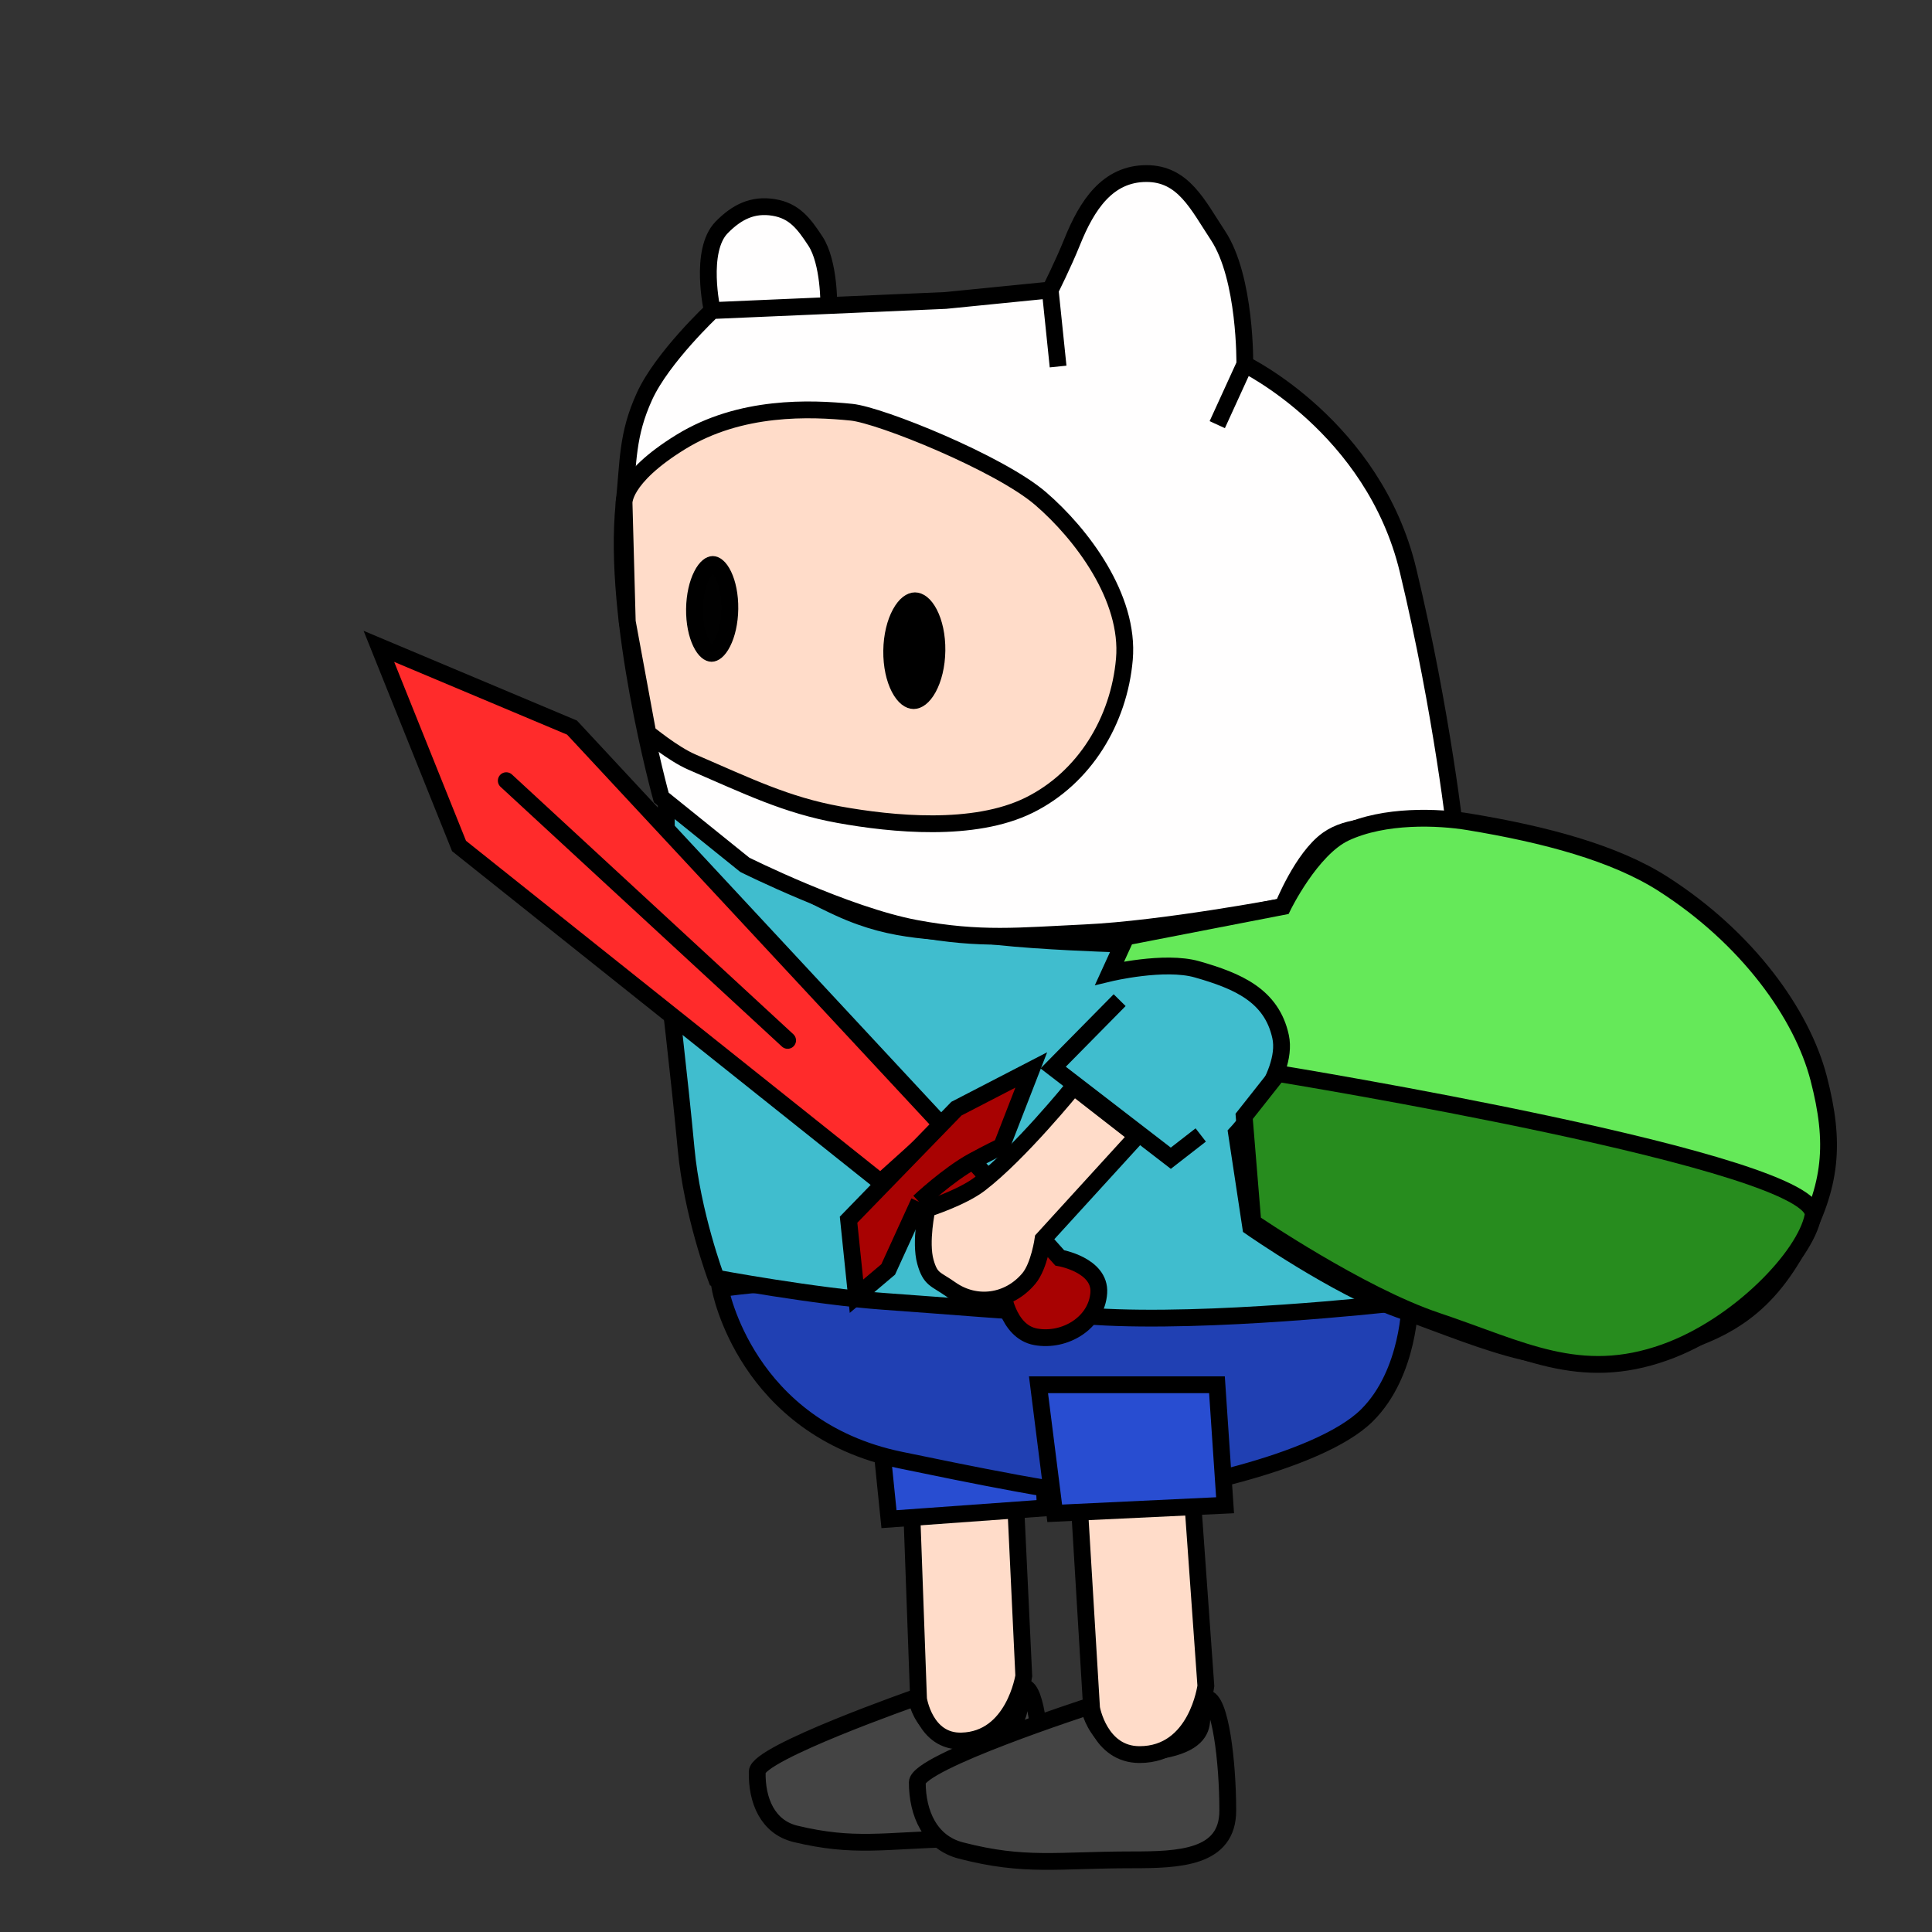 <svg width="115" height="115" viewBox="0 0 115 115" fill="none" xmlns="http://www.w3.org/2000/svg">
<rect x="0" y="0" width="115" height="115" fill="#333333" stroke="none"/>
<g transform="translate(115 0) scale(-1 1)">
<path d="M53.025 106.605C52.963 103.928 53.288 100.419 54.053 100.437C55.094 100.462 52.932 102.599 56.488 103.349C60.043 104.098 60.461 101.036 60.461 101.036C60.461 101.036 69.9 104.336 69.927 105.458C69.966 107.169 69.306 108.761 67.643 109.16C64.161 109.996 62.381 109.551 58.318 109.453C55.744 109.391 53.087 109.237 53.025 106.605Z" fill="#444444" stroke="black"/>
<path d="M54.061 99.755L54.545 89.521L60.74 89.67L60.325 101.132C60.325 101.132 59.947 103.685 57.767 103.632C54.632 103.557 54.061 99.755 54.061 99.755Z" fill="#FFDCC9" stroke="black"/>
<path d="M52.781 89.756L53.069 83.114L62.804 83.348L62.084 90.426L52.781 89.756Z" fill="#284DD1" stroke="black"/>
<path d="M61.393 86.911C70.612 85.015 72.129 76.716 72.129 76.716C72.129 76.716 66.338 75.658 52.919 76.496C48.45 76.775 31.073 77.48 31.073 77.48C31.073 77.48 31.081 81.71 33.634 84.247C36.551 87.147 45.846 88.971 48.574 89.063C50.73 89.136 57.814 87.647 61.393 86.911Z" fill="#2040B3" stroke="black"/>
<path d="M49.788 78.368C43.031 78.795 32.438 77.616 32.438 77.616L32.677 68.83L38.215 56.756L49.001 56.167C49.001 56.167 53.043 56.035 55.613 55.75C59.334 55.338 61.64 55.6 65.039 54.047C69.805 51.87 75.346 47.733 75.346 47.733L75.28 58.046C75.28 58.046 74.534 64.338 74.161 68.38C73.804 72.247 72.369 76.077 72.369 76.077C72.369 76.077 66.499 77.171 62.385 77.463C58.272 77.755 55.434 78.011 49.788 78.368Z" fill="#40BDCE" stroke="black"/>
<path d="M28.324 49.994C28.324 49.994 29.137 42.465 31.192 33.933C33.247 25.402 40.904 21.688 40.904 21.688C40.904 21.688 40.829 16.551 42.502 14.016C43.72 12.171 44.564 10.324 46.771 10.331C49.079 10.338 50.3 12.214 51.177 14.392C51.723 15.748 52.489 17.263 52.489 17.263L58.725 17.885L65.665 18.186C65.665 18.186 65.63 15.62 66.464 14.35C67.151 13.303 67.719 12.547 68.95 12.347C70.181 12.147 71.132 12.604 72.044 13.536C73.405 14.926 72.605 18.486 72.605 18.486C72.605 18.486 75.579 21.275 76.636 23.587C77.692 25.899 77.587 27.45 77.852 29.973C78.574 36.847 75.64 47.469 75.64 47.469L70.668 51.476C70.668 51.476 64.663 54.479 60.49 55.258C56.626 55.979 54.347 55.708 50.408 55.525C45.783 55.309 38.639 53.959 38.639 53.959C38.639 53.959 37.487 51.055 35.968 49.973C33.508 48.221 28.324 49.994 28.324 49.994Z" fill="#FFFEFE"/>
<path d="M40.904 21.688L42.544 25.277M40.904 21.688C40.904 21.688 40.829 16.551 42.502 14.016C43.72 12.171 44.564 10.324 46.771 10.331C49.079 10.338 50.3 12.214 51.177 14.392C51.723 15.748 52.489 17.263 52.489 17.263M40.904 21.688C40.904 21.688 33.247 25.402 31.192 33.933C29.137 42.465 28.324 49.994 28.324 49.994C28.324 49.994 33.508 48.221 35.968 49.973C37.487 51.055 38.639 53.959 38.639 53.959C38.639 53.959 45.783 55.309 50.408 55.525C54.347 55.708 56.626 55.979 60.49 55.258C64.663 54.479 70.668 51.476 70.668 51.476L75.64 47.469C75.64 47.469 78.574 36.847 77.852 29.973C77.587 27.45 77.692 25.899 76.636 23.587C75.579 21.275 72.605 18.486 72.605 18.486M52.018 21.817L52.489 17.263M52.489 17.263L58.725 17.885L65.665 18.186M65.665 18.186C65.665 18.186 65.63 15.62 66.464 14.35C67.151 13.303 67.719 12.547 68.95 12.347C70.181 12.147 71.132 12.604 72.044 13.536C73.405 14.926 72.605 18.486 72.605 18.486M65.665 18.186L72.605 18.486" stroke="black"/>
<path d="M53.058 29.679C55.498 27.576 62.59 24.711 64.315 24.537C66.753 24.291 70.927 24.12 74.478 26.308C78.03 28.495 77.853 29.972 77.853 29.972L77.662 37.001L76.44 43.633C76.44 43.633 74.934 44.877 73.825 45.356C70.486 46.797 68.196 47.927 65.055 48.494C61.914 49.061 57.035 49.555 53.742 47.928C50.449 46.3 48.391 42.902 48.072 39.238C47.753 35.573 50.617 31.782 53.058 29.679Z" fill="#FFDCC9" stroke="black"/>
<path d="M80.952 43.309L58.892 67.032L62.588 70.362L87.676 50.357L92.448 38.473L80.952 43.309Z" fill="#FF2B2B" stroke="black"/>
<path d="M55.381 68.232L53.615 63.687L58.069 65.991L64.49 72.602L64.019 77.156L62.131 75.561L60.294 71.54L55.344 76.78C55.344 76.78 55.082 79.26 53.347 79.573C51.611 79.887 49.711 78.737 49.596 76.948C49.491 75.296 51.922 74.873 51.922 74.873L57.084 69.109C56.177 68.614 55.381 68.232 55.381 68.232Z" fill="#A80202"/>
<path d="M60.294 71.54L62.131 75.561L64.019 77.156L64.49 72.602L58.069 65.991L53.615 63.687L55.381 68.232C55.381 68.232 56.177 68.614 57.084 69.109M60.294 71.54L55.344 76.78C55.344 76.78 55.082 79.26 53.347 79.573C51.611 79.887 49.711 78.737 49.596 76.948C49.491 75.296 51.922 74.873 51.922 74.873L57.084 69.109M60.294 71.54C60.294 71.54 58.57 69.919 57.084 69.109" stroke="black"/>
<path d="M68.118 61.928L84.865 46.469" stroke="black" stroke-linecap="round"/>
<path d="M56.682 70.475C54.303 68.656 51.088 64.684 51.088 64.684L47.314 67.62L52.914 73.758C52.914 73.758 53.138 75.359 53.758 76.101C54.95 77.526 56.906 77.805 58.418 76.739C59.314 76.107 59.616 76.18 59.916 75.11C60.248 73.924 59.82 71.953 59.82 71.953C59.82 71.953 57.762 71.301 56.682 70.475Z" fill="#FFDCC9" stroke="black"/>
<path d="M48.355 59.533L52.312 63.546L45.309 68.942L43.528 67.558" stroke="black"/>
<path d="M61.923 38.734C61.934 39.627 61.751 40.411 61.47 40.953C61.177 41.516 60.851 41.703 60.616 41.703C60.382 41.702 60.05 41.514 59.742 40.95C59.446 40.407 59.242 39.623 59.23 38.729C59.218 37.836 59.402 37.053 59.683 36.511C59.976 35.947 60.302 35.761 60.537 35.761C60.772 35.761 61.103 35.949 61.411 36.514C61.707 37.057 61.911 37.841 61.923 38.734Z" fill="black" stroke="black"/>
<path d="M73.661 36.247C73.672 37.056 73.518 37.763 73.284 38.25C73.035 38.768 72.778 38.892 72.644 38.891C72.51 38.891 72.249 38.767 71.986 38.247C71.739 37.76 71.567 37.052 71.556 36.243C71.546 35.434 71.699 34.727 71.933 34.24C72.182 33.722 72.44 33.599 72.573 33.599C72.707 33.599 72.968 33.724 73.231 34.243C73.478 34.73 73.65 35.438 73.661 36.247Z" fill="#010101" stroke="black"/>
<path d="M16 52.619C18.875 50.777 23.009 49.671 27.58 48.917C29.394 48.617 32.595 48.482 34.934 49.577C36.966 50.529 38.637 53.96 38.637 53.96L47.968 55.771L48.952 57.925C48.952 57.925 45.696 57.143 43.747 57.699C41.35 58.384 39.307 59.24 38.774 61.706C38.257 64.099 41.398 67.449 41.398 67.449L40.551 73.042C40.551 73.042 35.431 76.615 31.733 77.938C26.21 79.915 22.471 81.84 16.726 80.455C12.459 79.426 9.982 77.999 7.866 74.09C5.96 70.566 5.747 68.036 6.745 64.189C7.744 60.342 10.991 55.829 16 52.619Z" fill="#65E959" stroke="black"/>
<path d="M38.928 63.9C38.928 63.9 6.476 69.179 7.084 72.372C7.54 74.767 11.521 78.932 15.896 80.495C20.986 82.313 24.42 80.322 29.496 78.621C34.088 77.082 40.425 72.761 40.425 72.761L40.943 66.45L38.928 63.9Z" fill="#278C1E" stroke="black"/>
<path d="M41.918 107.771C41.918 104.883 42.361 101.089 43.197 101.089C44.332 101.089 41.918 103.451 45.781 104.167C49.643 104.883 50.178 101.569 50.178 101.569C50.178 101.569 60.399 104.883 60.399 106.094C60.399 107.939 59.638 109.673 57.812 110.147C53.989 111.14 52.057 110.705 47.624 110.705C44.815 110.705 41.918 110.609 41.918 107.771Z" fill="#444444" stroke="black"/>
<path d="M43.223 100.353L44.011 89.299L50.771 89.299L50.026 101.675C50.026 101.675 49.549 104.439 47.17 104.44C43.749 104.44 43.223 100.353 43.223 100.353Z" fill="#FFDCC9" stroke="black"/>
<path d="M42.079 89.598L42.562 82.425L53.185 82.425L52.219 90.079L42.079 89.598Z" fill="#284DD1" stroke="black"/>
</g>
</svg>
